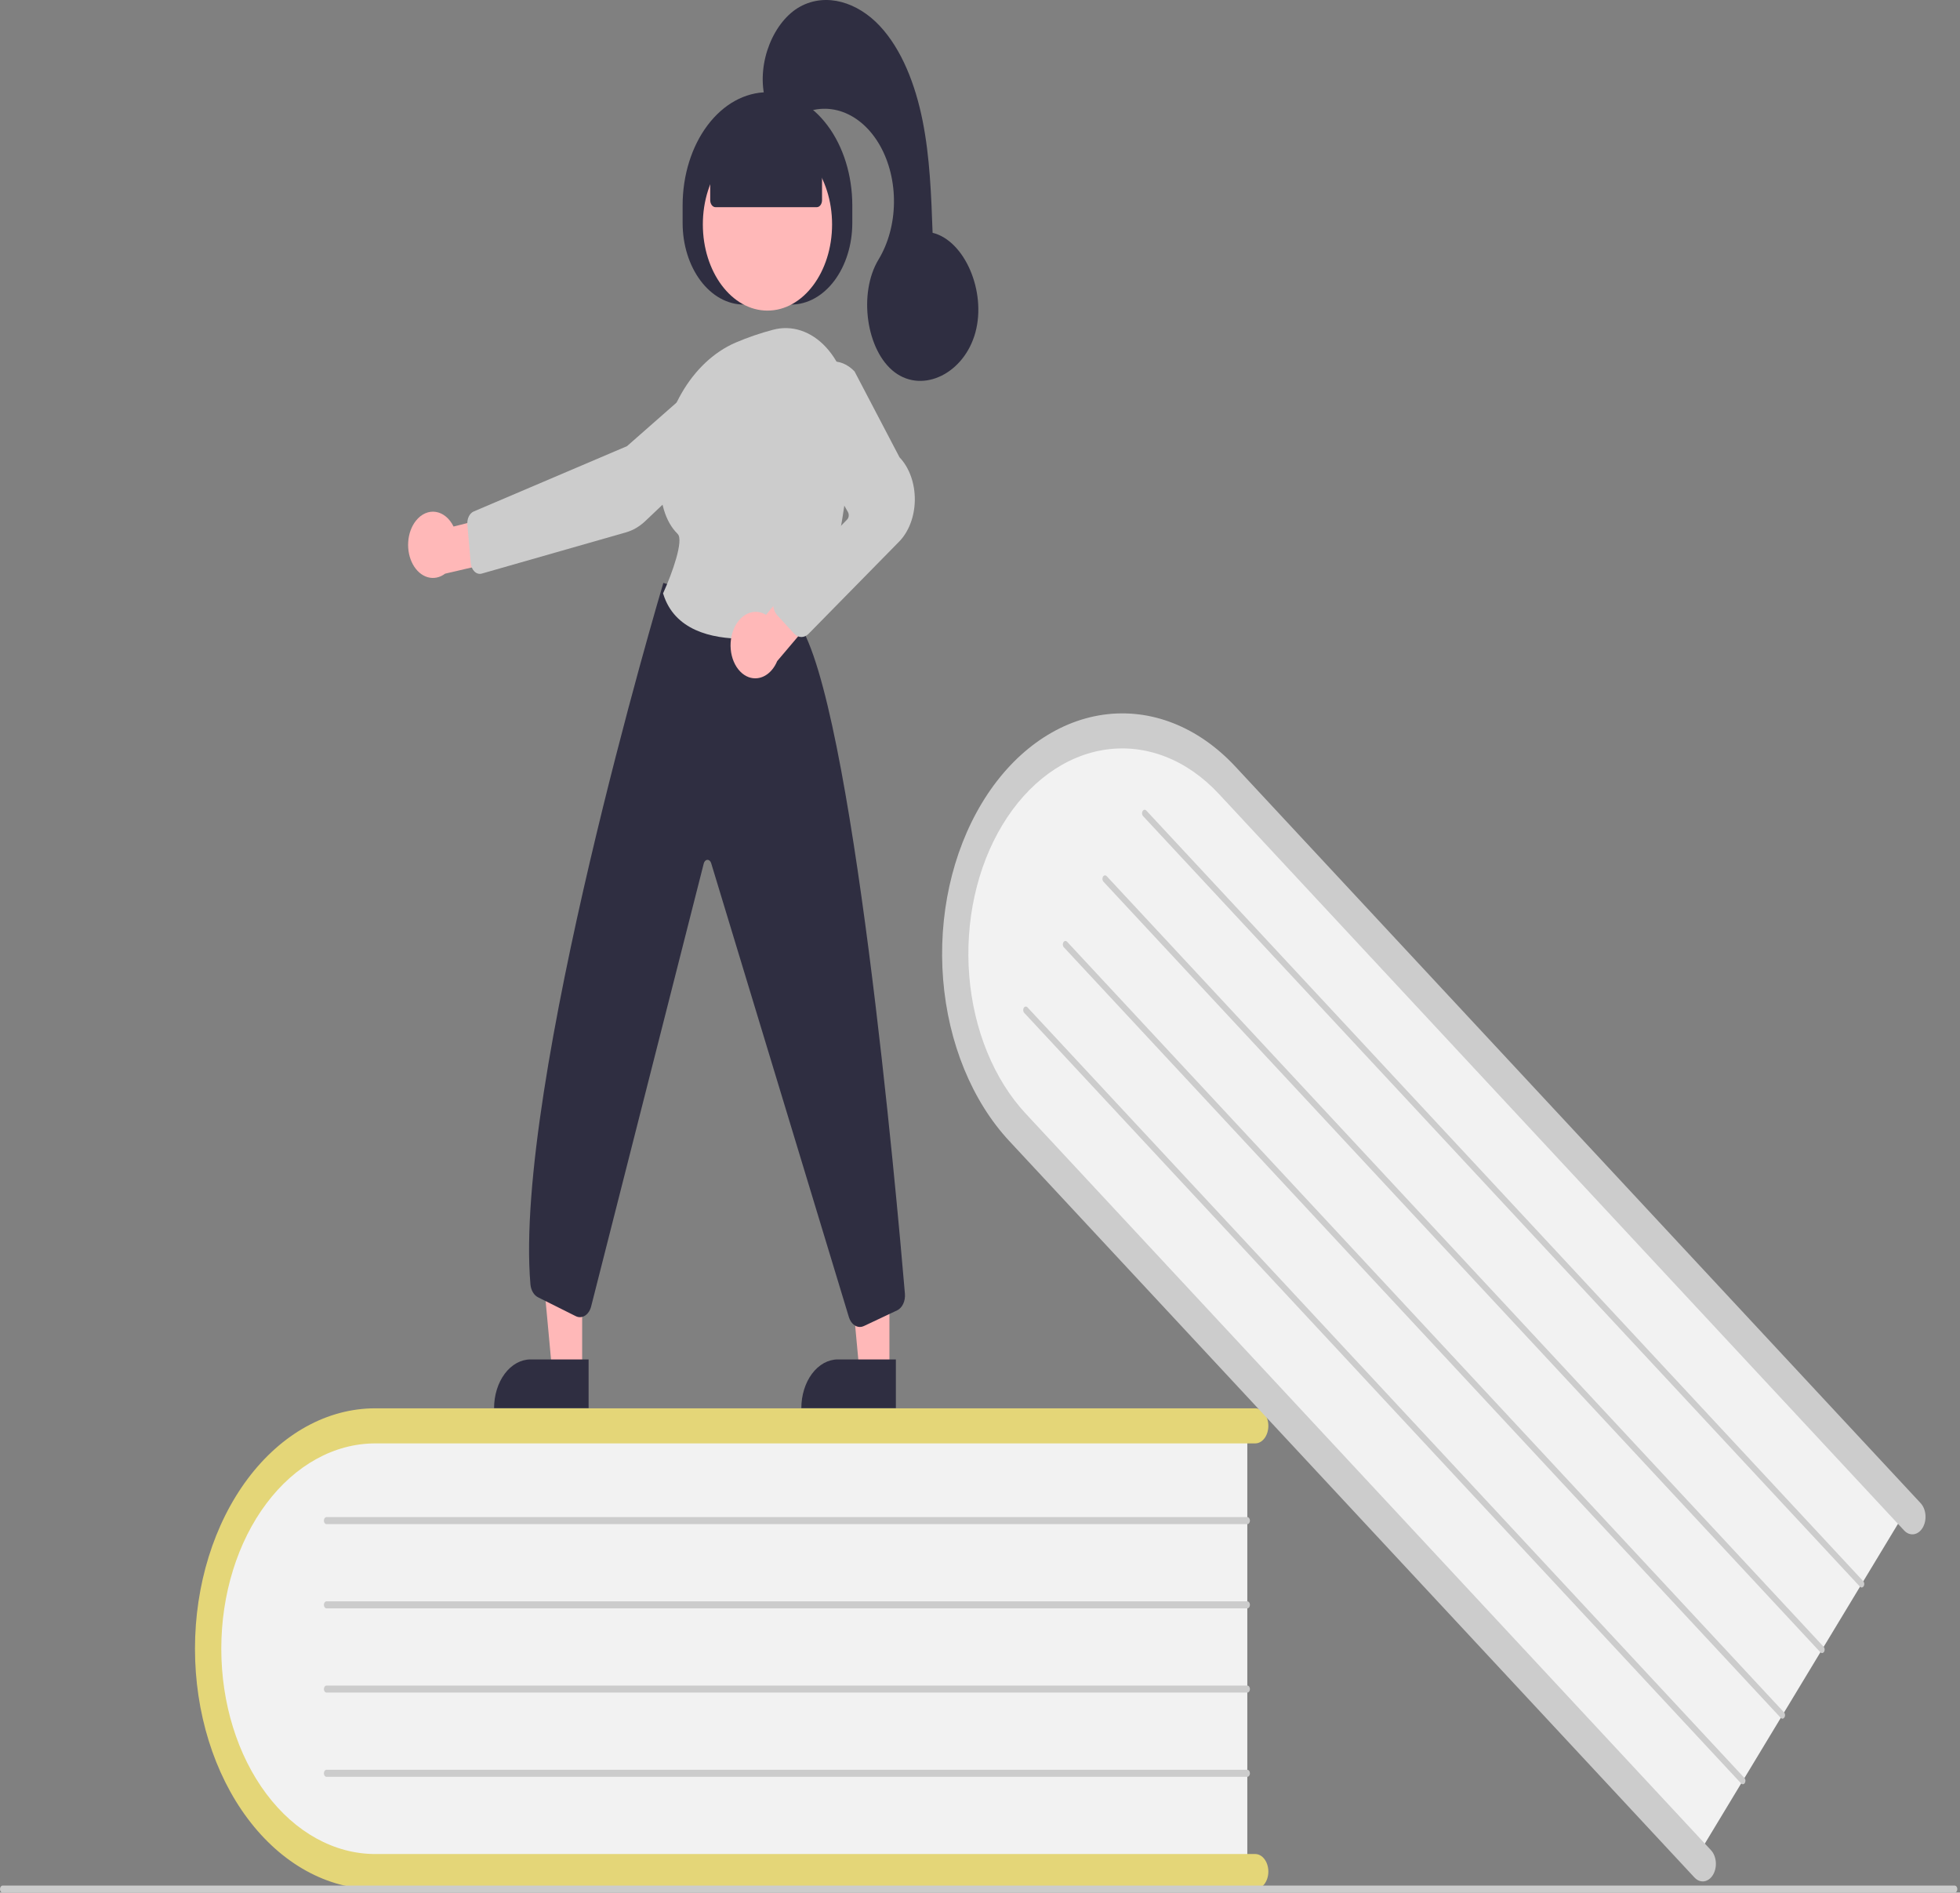 <svg width="318" height="307" viewBox="0 0 318 307" fill="none" xmlns="http://www.w3.org/2000/svg">
<rect x="0" y="0" width="318" height="307" fill="#808080" stroke="none"/>
<g clip-path="url(#clip0_130_4)">
<path d="M202.369 230.148V304.154H63.349C47.51 304.154 34.623 287.554 34.623 267.151C34.623 246.748 47.51 230.148 63.349 230.148H202.369Z" fill="#F2F2F2"/>
<path d="M205.783 303.584C205.783 304.339 205.558 305.063 205.157 305.597C204.757 306.13 204.215 306.43 203.649 306.431H60.873C53.118 306.431 45.681 302.322 40.198 295.009C34.715 287.696 31.634 277.778 31.634 267.436C31.634 257.093 34.715 247.175 40.198 239.862C45.681 232.549 53.118 228.441 60.873 228.441H203.649C204.215 228.441 204.758 228.74 205.158 229.274C205.558 229.808 205.783 230.532 205.783 231.287C205.783 232.042 205.558 232.766 205.158 233.3C204.758 233.833 204.215 234.133 203.649 234.133H60.873C54.25 234.133 47.899 237.642 43.216 243.887C38.533 250.133 35.903 258.603 35.903 267.436C35.903 276.268 38.533 284.739 43.216 290.984C47.899 297.229 54.25 300.738 60.873 300.738H203.649C204.215 300.738 204.757 301.038 205.157 301.572C205.558 302.106 205.783 302.83 205.783 303.584Z" fill="#E4D678"/>
<path d="M202.368 247.227H52.976C52.863 247.227 52.754 247.167 52.674 247.06C52.594 246.953 52.549 246.808 52.549 246.657C52.549 246.506 52.594 246.362 52.674 246.255C52.754 246.148 52.863 246.088 52.976 246.088H202.368C202.482 246.088 202.59 246.148 202.67 246.255C202.75 246.362 202.795 246.506 202.795 246.657C202.795 246.808 202.75 246.953 202.67 247.06C202.59 247.167 202.482 247.227 202.368 247.227Z" fill="#CCCCCC"/>
<path d="M202.368 260.889H52.976C52.863 260.889 52.754 260.829 52.674 260.722C52.594 260.616 52.549 260.471 52.549 260.32C52.549 260.169 52.594 260.024 52.674 259.917C52.754 259.811 52.863 259.751 52.976 259.751H202.368C202.482 259.751 202.59 259.811 202.67 259.917C202.75 260.024 202.795 260.169 202.795 260.32C202.795 260.471 202.75 260.616 202.67 260.722C202.59 260.829 202.482 260.889 202.368 260.889Z" fill="#CCCCCC"/>
<path d="M202.368 274.552H52.976C52.863 274.552 52.754 274.492 52.674 274.385C52.594 274.278 52.549 274.133 52.549 273.982C52.549 273.831 52.594 273.686 52.674 273.58C52.754 273.473 52.863 273.413 52.976 273.413H202.368C202.482 273.413 202.59 273.473 202.67 273.58C202.75 273.686 202.795 273.831 202.795 273.982C202.795 274.133 202.75 274.278 202.67 274.385C202.59 274.492 202.482 274.552 202.368 274.552Z" fill="#CCCCCC"/>
<path d="M202.368 288.214H52.976C52.863 288.214 52.754 288.154 52.674 288.047C52.594 287.941 52.549 287.796 52.549 287.645C52.549 287.494 52.594 287.349 52.674 287.242C52.754 287.136 52.863 287.076 52.976 287.076H202.368C202.482 287.076 202.59 287.136 202.67 287.242C202.75 287.349 202.795 287.494 202.795 287.645C202.795 287.796 202.75 287.941 202.67 288.047C202.59 288.154 202.482 288.214 202.368 288.214Z" fill="#CCCCCC"/>
<path d="M309.81 244.079L274.996 301.705L166.744 185.375C154.41 172.12 152.184 148.411 161.783 132.523C171.381 116.636 189.225 114.494 201.559 127.748L309.81 244.079Z" fill="#F2F2F2"/>
<path d="M277.922 304.12C277.567 304.707 277.051 305.082 276.488 305.163C275.926 305.244 275.362 305.023 274.921 304.55L163.744 185.076C157.706 178.587 153.848 169.165 153.018 158.882C152.189 148.599 154.456 138.298 159.322 130.245C164.187 122.192 171.252 117.046 178.962 115.94C186.672 114.834 194.395 117.857 200.434 124.346L311.611 243.821C311.829 244.055 312.011 244.345 312.145 244.673C312.28 245.001 312.364 245.361 312.394 245.733C312.424 246.105 312.399 246.481 312.32 246.839C312.241 247.198 312.11 247.533 311.934 247.824C311.758 248.115 311.541 248.357 311.295 248.536C311.049 248.716 310.779 248.828 310.5 248.868C310.221 248.908 309.939 248.874 309.67 248.769C309.401 248.663 309.151 248.488 308.932 248.253L197.755 128.779C195.202 126.033 192.268 123.985 189.122 122.752C185.975 121.518 182.677 121.124 179.415 121.591C176.154 122.058 172.994 123.377 170.115 125.473C167.236 127.57 164.696 130.402 162.638 133.808C160.58 137.215 159.045 141.128 158.122 145.326C157.198 149.523 156.904 153.922 157.255 158.271C157.607 162.621 158.597 166.835 160.17 170.673C161.743 174.512 163.867 177.9 166.422 180.643L277.599 300.117C278.04 300.591 278.321 301.279 278.382 302.029C278.442 302.78 278.277 303.532 277.922 304.12V304.12Z" fill="#CCCCCC"/>
<path d="M301.776 257.377L185.447 132.367C185.403 132.32 185.367 132.262 185.34 132.196C185.313 132.131 185.297 132.059 185.291 131.985C185.285 131.91 185.29 131.835 185.305 131.763C185.321 131.692 185.347 131.625 185.383 131.566C185.418 131.508 185.461 131.46 185.51 131.424C185.56 131.388 185.614 131.366 185.669 131.358C185.725 131.35 185.781 131.356 185.835 131.377C185.889 131.398 185.939 131.433 185.983 131.48L302.311 256.491C302.355 256.538 302.392 256.596 302.418 256.661C302.445 256.727 302.462 256.799 302.468 256.873C302.474 256.948 302.469 257.023 302.454 257.095C302.438 257.167 302.412 257.233 302.376 257.292C302.341 257.35 302.298 257.398 302.249 257.434C302.199 257.47 302.145 257.493 302.089 257.501C302.034 257.509 301.977 257.502 301.923 257.481C301.87 257.459 301.819 257.424 301.776 257.377V257.377Z" fill="#CCCCCC"/>
<path d="M295.349 268.016L179.02 143.006C178.932 142.911 178.876 142.773 178.864 142.623C178.852 142.473 178.885 142.323 178.956 142.206C179.027 142.088 179.13 142.013 179.242 141.997C179.355 141.981 179.467 142.025 179.556 142.119L295.884 267.13C295.928 267.176 295.964 267.234 295.991 267.3C296.018 267.366 296.035 267.438 296.041 267.512C296.047 267.586 296.042 267.662 296.026 267.733C296.011 267.805 295.984 267.872 295.949 267.93C295.914 267.989 295.871 268.037 295.821 268.073C295.772 268.109 295.718 268.131 295.662 268.139C295.607 268.147 295.55 268.14 295.496 268.119C295.442 268.098 295.392 268.063 295.349 268.016V268.016Z" fill="#CCCCCC"/>
<path d="M288.921 278.655L172.593 153.644C172.504 153.55 172.448 153.412 172.436 153.262C172.424 153.112 172.457 152.962 172.528 152.844C172.599 152.726 172.702 152.651 172.815 152.635C172.927 152.619 173.04 152.663 173.128 152.758L289.457 277.768C289.501 277.815 289.537 277.873 289.564 277.939C289.591 278.004 289.608 278.076 289.614 278.151C289.62 278.225 289.615 278.3 289.599 278.372C289.583 278.444 289.557 278.511 289.522 278.569C289.486 278.627 289.443 278.675 289.394 278.711C289.345 278.747 289.291 278.77 289.235 278.778C289.179 278.786 289.123 278.779 289.069 278.758C289.015 278.737 288.965 278.702 288.921 278.655V278.655Z" fill="#CCCCCC"/>
<path d="M282.494 289.294L166.165 164.283C166.122 164.236 166.085 164.178 166.059 164.113C166.032 164.047 166.015 163.975 166.009 163.901C166.003 163.826 166.008 163.751 166.024 163.679C166.039 163.608 166.066 163.541 166.101 163.483C166.136 163.424 166.179 163.376 166.229 163.34C166.278 163.304 166.332 163.282 166.388 163.274C166.443 163.266 166.5 163.273 166.553 163.294C166.607 163.315 166.657 163.35 166.701 163.397L283.03 288.407C283.073 288.454 283.11 288.512 283.137 288.577C283.164 288.643 283.181 288.715 283.187 288.789C283.193 288.864 283.188 288.939 283.172 289.011C283.156 289.083 283.13 289.15 283.095 289.208C283.059 289.266 283.016 289.315 282.967 289.35C282.918 289.386 282.864 289.409 282.808 289.417C282.752 289.425 282.696 289.418 282.642 289.397C282.588 289.376 282.538 289.341 282.494 289.294V289.294Z" fill="#CCCCCC"/>
<path d="M317.138 307H0.427C0.314 307 0.205 306.94 0.125 306.833C0.045 306.727 0 306.582 0 306.431C0 306.28 0.045 306.135 0.125 306.028C0.205 305.921 0.314 305.861 0.427 305.861H317.138C317.251 305.861 317.36 305.921 317.44 306.028C317.52 306.135 317.565 306.28 317.565 306.431C317.565 306.582 317.52 306.727 317.44 306.833C317.36 306.94 317.251 307 317.138 307Z" fill="#CCCCCC"/>
<path d="M144.305 222.37L139.425 222.369L137.104 197.267L144.306 197.268L144.305 222.37Z" fill="#FFB8B8"/>
<path d="M135.939 220.51H145.35V228.412H130.014C130.014 227.375 130.167 226.347 130.465 225.388C130.763 224.429 131.199 223.558 131.75 222.824C132.3 222.091 132.953 221.509 133.672 221.111C134.391 220.714 135.161 220.51 135.939 220.51V220.51Z" fill="#2F2E41"/>
<path d="M94.453 222.37L89.573 222.369L87.252 197.267L94.454 197.268L94.453 222.37Z" fill="#FFB8B8"/>
<path d="M86.087 220.51H95.498V228.412H80.162C80.162 227.375 80.315 226.347 80.613 225.388C80.911 224.429 81.347 223.558 81.898 222.824C82.448 222.091 83.101 221.509 83.82 221.111C84.539 220.714 85.309 220.51 86.087 220.51V220.51Z" fill="#2F2E41"/>
<path d="M110.751 36.167V33.321C110.751 28.452 112.201 23.782 114.783 20.339C117.364 16.896 120.866 14.962 124.516 14.962H124.516C128.167 14.962 131.669 16.896 134.25 20.339C136.832 23.782 138.282 28.452 138.282 33.321V36.167C138.282 39.678 137.236 43.044 135.375 45.526C133.514 48.009 130.99 49.403 128.358 49.403H120.675C119.372 49.403 118.081 49.061 116.877 48.396C115.673 47.73 114.579 46.755 113.658 45.526C112.736 44.297 112.005 42.838 111.506 41.233C111.008 39.627 110.751 37.906 110.751 36.167V36.167Z" fill="#2F2E41"/>
<path d="M124.517 50.383C130.307 50.383 135 44.123 135 36.401C135 28.679 130.307 22.419 124.517 22.419C118.727 22.419 114.033 28.679 114.033 36.401C114.033 44.123 118.727 50.383 124.517 50.383Z" fill="#FFB8B8"/>
<path d="M67.493 84.454C67.919 83.919 68.427 83.514 68.982 83.269C69.538 83.023 70.127 82.943 70.708 83.034C71.289 83.125 71.848 83.385 72.346 83.795C72.844 84.206 73.268 84.757 73.588 85.409L82.575 83.142L84.94 90.09L72.216 93.054C71.358 93.7 70.352 93.904 69.389 93.627C68.426 93.35 67.573 92.612 66.99 91.552C66.408 90.492 66.138 89.184 66.231 87.876C66.323 86.568 66.773 85.35 67.493 84.454V84.454Z" fill="#FFB8B8"/>
<path d="M116.344 59.188L116.461 59.425L101.724 72.373L76.858 82.963C76.528 83.105 76.245 83.394 76.058 83.782C75.87 84.17 75.789 84.633 75.828 85.091L76.371 91.323C76.395 91.599 76.462 91.865 76.567 92.104C76.673 92.343 76.815 92.551 76.984 92.712C77.153 92.874 77.346 92.987 77.55 93.044C77.754 93.1 77.964 93.1 78.168 93.041L101.571 86.351C102.703 86.029 103.774 85.4 104.717 84.503L121.273 68.793C121.873 68.221 122.352 67.451 122.663 66.558C122.974 65.665 123.107 64.681 123.048 63.7C122.987 62.717 122.736 61.773 122.319 60.959C121.901 60.146 121.332 59.491 120.668 59.06C120.003 58.629 119.266 58.435 118.528 58.5C117.79 58.564 117.078 58.883 116.461 59.425L116.344 59.188Z" fill="#CCCCCC"/>
<path d="M139.512 215.246C139.138 215.246 138.771 215.101 138.458 214.828C138.144 214.555 137.897 214.166 137.746 213.709L115.376 139.988C115.324 139.828 115.236 139.693 115.125 139.601C115.013 139.51 114.884 139.466 114.753 139.476C114.622 139.486 114.497 139.549 114.394 139.656C114.291 139.764 114.216 139.911 114.177 140.078L95.926 211.848C95.849 212.182 95.722 212.491 95.552 212.757C95.382 213.023 95.173 213.24 94.938 213.394C94.703 213.548 94.446 213.636 94.184 213.653C93.923 213.671 93.661 213.616 93.416 213.494L87.296 210.433C86.964 210.268 86.672 209.984 86.454 209.611C86.236 209.239 86.099 208.793 86.059 208.324C83.306 176.335 107.316 95.591 107.559 94.779L107.626 94.555L129.513 101.012L129.558 101.078C138.29 113.783 145.468 193.916 146.818 209.851C146.868 210.426 146.77 211.007 146.54 211.499C146.309 211.99 145.96 212.362 145.55 212.553L140.148 215.101C139.944 215.197 139.729 215.246 139.512 215.246Z" fill="#2F2E41"/>
<path d="M120.655 103.611C115.352 103.611 109.44 102.201 107.62 96.38L107.578 96.247L107.635 96.123C109.071 92.98 110.969 87.618 109.949 86.611C107.939 84.629 106.964 81.368 107.05 76.919C107.238 67.261 112.172 58.686 119.328 55.581H119.329C121.326 54.729 123.359 54.031 125.417 53.491C126.917 53.087 128.465 53.132 129.951 53.621C131.437 54.11 132.823 55.032 134.01 56.321C135.212 57.618 136.183 59.254 136.854 61.112C137.526 62.969 137.88 65.002 137.892 67.064C137.967 77.385 136.776 91.76 130.674 101.63C130.388 102.088 129.99 102.396 129.55 102.502C126.614 103.21 123.638 103.581 120.655 103.611Z" fill="#CCCCCC"/>
<path d="M118.682 103.224C118.97 101.843 119.656 100.671 120.589 99.96C121.523 99.25 122.629 99.059 123.667 99.43C123.878 99.509 124.085 99.612 124.285 99.736L131.108 91.453L135.854 95.717L126.096 107.234C125.655 108.294 124.961 109.126 124.125 109.6C123.289 110.073 122.358 110.159 121.48 109.845C120.969 109.659 120.491 109.339 120.073 108.904C119.655 108.47 119.306 107.929 119.046 107.313C118.785 106.697 118.619 106.019 118.557 105.317C118.494 104.615 118.537 103.904 118.682 103.224V103.224Z" fill="#FFB8B8"/>
<path d="M130.027 103.329C129.585 103.33 129.155 103.125 128.813 102.751L126.122 99.819C125.897 99.574 125.718 99.265 125.595 98.915C125.473 98.564 125.412 98.182 125.417 97.795C125.421 97.409 125.491 97.029 125.621 96.684C125.751 96.339 125.939 96.037 126.168 95.802L137.455 84.258C137.588 84.12 137.676 83.918 137.699 83.695C137.721 83.471 137.677 83.245 137.576 83.065L130.61 70.782C129.8 69.36 129.394 67.602 129.464 65.819C129.533 64.036 130.073 62.343 130.988 61.04V61.04C131.952 59.651 133.272 58.797 134.687 58.646C136.101 58.495 137.506 59.059 138.623 60.225L138.667 60.287L145.942 74.179C146.728 75.001 147.362 76.055 147.792 77.258C148.223 78.461 148.439 79.781 148.424 81.114C148.41 82.447 148.164 83.757 147.706 84.942C147.249 86.128 146.592 87.156 145.788 87.947L131.171 102.827C130.84 103.153 130.439 103.329 130.027 103.329Z" fill="#CCCCCC"/>
<path d="M115.23 32.467V25.53L124.517 20.122L133.371 25.53V32.467C133.371 32.769 133.281 33.059 133.121 33.272C132.961 33.486 132.744 33.606 132.517 33.606H116.084C115.858 33.606 115.641 33.486 115.481 33.272C115.32 33.059 115.23 32.769 115.23 32.467Z" fill="#2F2E41"/>
<path d="M124.09 15.883C122.725 10.054 125.593 3.374 129.832 1.067C134.071 -1.24 139.143 0.373 142.719 4.184C146.296 7.996 148.516 13.705 149.692 19.607C150.868 25.508 151.091 31.662 151.308 37.761C156.516 39.037 160.059 47.276 158.255 53.916C156.451 60.556 149.773 63.855 145.161 60.385C140.549 56.914 139.213 47.585 142.541 42.092C144.116 39.493 144.996 36.267 145.041 32.926C145.087 29.584 144.295 26.319 142.791 23.645C141.288 20.972 139.158 19.044 136.74 18.167C134.323 17.29 131.754 17.514 129.443 18.803C126.876 20.235 123.655 16.515 124.09 15.883Z" fill="#2F2E41"/>
</g>
<defs>
<clipPath id="clip0_130_4">
<rect width="317.565" height="307" fill="white"/>
</clipPath>
</defs>
</svg>
